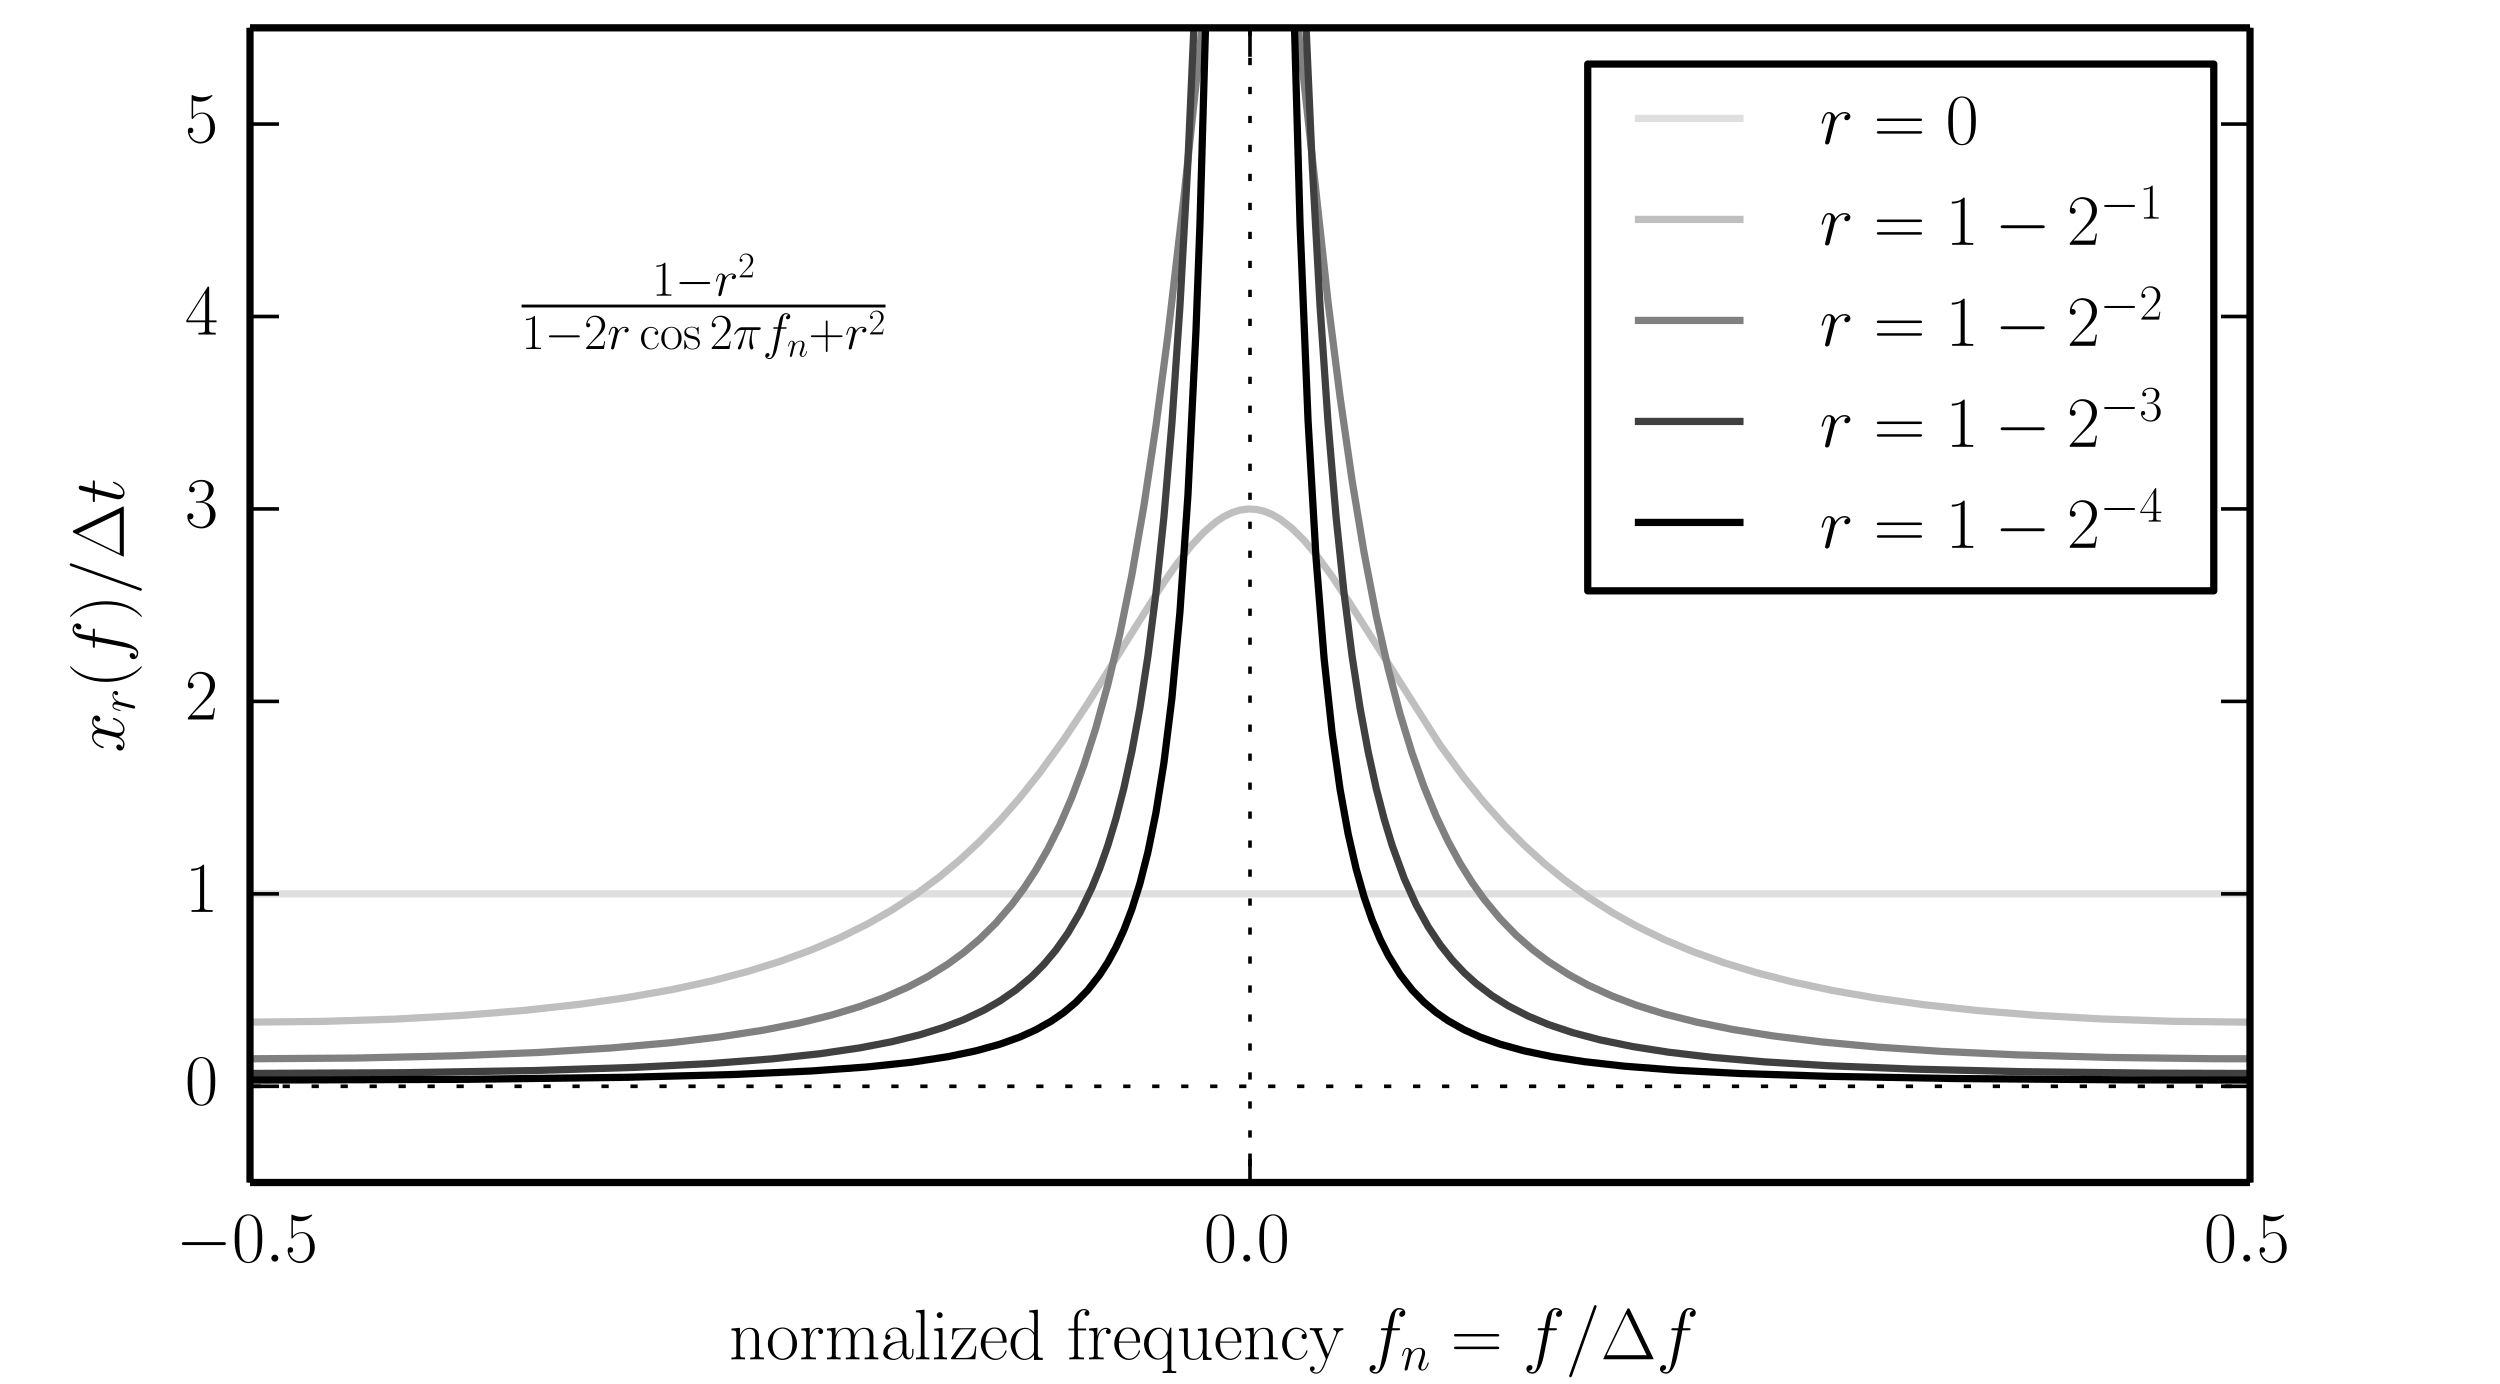 <?xml version="1.0" encoding="utf-8" standalone="no"?>
<!DOCTYPE svg PUBLIC "-//W3C//DTD SVG 1.1//EN"
  "http://www.w3.org/Graphics/SVG/1.1/DTD/svg11.dtd">
<!-- Created with matplotlib (http://matplotlib.org/) -->
<svg height="191pt" version="1.1" viewBox="0 0 345 191" width="345pt" xmlns="http://www.w3.org/2000/svg" xmlns:xlink="http://www.w3.org/1999/xlink">
 <defs>
  <style type="text/css">
*{stroke-linecap:butt;stroke-linejoin:round;}
  </style>
 </defs>
 <g id="figure_1">
  <g id="patch_1">
   <path d="
M0 191.986
L345 191.986
L345 0
L0 0
z
" style="fill:#ffffff;"/>
  </g>
  <g id="axes_1">
   <g id="patch_2">
    <path d="
M34.5 163.188
L310.5 163.188
L310.5 3.84
L34.5 3.84
z
" style="fill:#ffffff;"/>
   </g>
   <g id="line2d_1">
    <path clip-path="url(#p23c68c79de)" d="
M-2587.5 149.909
M-1 149.909
L346 149.909" style="fill:none;stroke:#000000;stroke-dasharray:1,3;stroke-dashoffset:0.0;stroke-width:0.5;"/>
   </g>
   <g id="line2d_2">
    <path clip-path="url(#p23c68c79de)" d="
M172.5 415.49
M172.5 192.986
L172.5 -1" style="fill:none;stroke:#000000;stroke-dasharray:1,3;stroke-dashoffset:0.0;stroke-width:0.5;"/>
   </g>
   <g id="line2d_3">
    <path clip-path="url(#p23c68c79de)" d="
M34.086 123.351
L310.914 123.351
L310.914 123.351" style="fill:none;stroke:#dfdfdf;stroke-linecap:square;"/>
   </g>
   <g id="line2d_4">
    <path clip-path="url(#p23c68c79de)" d="
M34.086 141.056
L44.584 140.952
L54.53 140.636
L63.923 140.116
L72.212 139.446
L79.947 138.597
L86.578 137.658
L92.656 136.58
L98.182 135.378
L103.155 134.074
L107.575 132.699
L111.995 131.079
L115.863 129.422
L119.731 127.5
L123.047 125.605
L126.362 123.447
L129.677 120.988
L132.44 118.68
L135.203 116.11
L137.965 113.257
L140.728 110.101
L143.491 106.632
L146.806 102.056
L150.122 97.073
L154.542 89.987
L160.068 81.174
L162.278 77.989
L164.488 75.193
L166.146 73.43
L167.803 72.014
L168.908 71.286
L170.014 70.742
L171.119 70.392
L172.224 70.241
L173.329 70.292
L174.434 70.543
L175.539 70.99
L176.644 71.627
L178.302 72.917
L179.959 74.57
L181.617 76.534
L183.827 79.542
L186.59 83.736
L198.746 102.849
L202.062 107.351
L204.824 110.757
L207.587 113.852
L210.35 116.646
L213.113 119.162
L215.875 121.421
L219.191 123.827
L222.506 125.938
L225.821 127.792
L229.689 129.674
L233.557 131.297
L237.977 132.883
L242.398 134.231
L247.371 135.51
L252.896 136.688
L258.974 137.745
L265.605 138.666
L272.788 139.446
L281.077 140.116
L289.917 140.611
L299.863 140.94
L310.362 141.057
L310.914 141.056
L310.914 141.056" style="fill:none;stroke:#bfbfbf;stroke-linecap:square;"/>
   </g>
   <g id="line2d_5">
    <path clip-path="url(#p23c68c79de)" d="
M34.086 146.115
L49.005 146.012
L62.818 145.702
L74.422 145.233
L84.368 144.617
L92.656 143.886
L99.287 143.099
L105.365 142.157
L110.338 141.173
L114.758 140.081
L118.626 138.908
L121.941 137.693
L125.257 136.233
L128.02 134.781
L130.782 133.061
L132.992 131.448
L135.203 129.578
L137.413 127.396
L139.623 124.835
L141.281 122.612
L142.938 120.082
L144.596 117.189
L146.254 113.868
L147.911 110.04
L149.569 105.609
L151.227 100.464
L152.884 94.471
L154.542 87.478
L156.2 79.317
L157.857 69.815
L159.515 58.822
L161.173 46.256
L163.383 27.205
L166.39 -1
M178.61 -1
L183.275 41.723
L184.932 54.809
L186.59 66.323
L188.248 76.307
L189.905 84.896
L191.563 92.259
L193.221 98.568
L194.878 103.98
L196.536 108.635
L198.194 112.652
L199.851 116.133
L201.509 119.161
L203.167 121.805
L204.824 124.125
L207.035 126.795
L209.245 129.064
L211.455 131.006
L213.665 132.679
L216.428 134.46
L219.191 135.961
L222.506 137.468
L225.821 138.72
L229.689 139.927
L234.11 141.049
L239.083 142.059
L244.608 142.946
L251.239 143.769
L258.974 144.489
L267.815 145.085
L278.314 145.57
L291.023 145.927
L305.389 146.103
L310.914 146.115
L310.914 146.115" style="fill:none;stroke:#808080;stroke-linecap:square;"/>
   </g>
   <g id="line2d_6">
    <path clip-path="url(#p23c68c79de)" d="
M34.086 148.139
L55.635 148.033
L73.869 147.732
L87.683 147.296
L98.182 146.761
L106.47 146.131
L113.101 145.419
L118.626 144.611
L123.047 143.761
L126.914 142.807
L130.23 141.775
L132.992 140.715
L135.755 139.413
L137.965 138.146
L140.176 136.622
L142.386 134.765
L144.044 133.094
L145.701 131.122
L147.359 128.774
L149.017 125.951
L150.674 122.517
L151.779 119.801
L152.884 116.663
L153.989 113.016
L155.095 108.746
L156.2 103.711
L157.305 97.729
L158.41 90.562
L159.515 81.903
L160.62 71.351
L161.725 58.382
L162.83 42.32
L163.935 22.312
L164.971 -1
M180.029 -1
L181.065 22.312
L182.17 42.32
L183.275 58.382
L184.38 71.351
L185.485 81.903
L186.59 90.562
L187.695 97.729
L188.8 103.711
L189.905 108.746
L191.011 113.016
L192.116 116.663
L193.773 121.207
L195.431 124.882
L197.089 127.892
L198.746 130.386
L200.404 132.473
L202.062 134.237
L203.719 135.74
L205.929 137.42
L208.14 138.808
L210.902 140.227
L213.665 141.376
L216.98 142.488
L220.848 143.511
L225.269 144.418
L230.242 145.201
L236.32 145.919
L243.503 146.536
L252.344 147.071
L263.947 147.535
L278.866 147.889
L297.653 148.101
L310.914 148.139
L310.914 148.139" style="fill:none;stroke:#404040;stroke-linecap:square;"/>
   </g>
   <g id="line2d_7">
    <path clip-path="url(#p23c68c79de)" d="
M34.086 149.053
L64.476 148.945
L86.578 148.665
L101.497 148.272
L111.995 147.792
L119.731 147.233
L125.809 146.584
L130.782 145.827
L134.65 145.021
L137.965 144.106
L140.728 143.115
L142.938 142.117
L145.149 140.87
L146.806 139.72
L148.464 138.327
L150.122 136.62
L151.779 134.497
L152.884 132.782
L153.989 130.759
L155.095 128.352
L156.2 125.458
L157.305 121.938
L158.41 117.601
L159.515 112.177
L160.62 105.279
L161.725 96.336
L162.83 84.48
L163.935 68.351
L165.041 45.752
L165.593 30.959
L166.497 -1
M178.503 -1
L179.407 30.959
L180.512 58.045
L181.617 77.062
L182.722 90.843
L183.827 101.109
L184.932 108.943
L186.038 115.046
L187.143 119.886
L188.248 123.786
L189.353 126.973
L190.458 129.609
L191.563 131.813
L193.221 134.497
L194.878 136.62
L196.536 138.327
L198.194 139.72
L199.851 140.87
L202.062 142.117
L204.272 143.115
L207.035 144.106
L210.35 145.021
L214.218 145.827
L218.638 146.512
L224.164 147.132
L231.347 147.69
L240.188 148.145
L252.344 148.533
L269.473 148.835
L293.785 149.021
L310.914 149.053
L310.914 149.053" style="fill:none;stroke:#000000;stroke-linecap:square;"/>
   </g>
   <g id="matplotlib.axis_1">
    <g id="xtick_1">
     <g id="line2d_8">
      <defs>
       <path d="
M0 0
L0 -4" id="m93b0483c22" style="stroke:#000000;stroke-width:0.5;"/>
      </defs>
      <g>
       <use style="stroke:#000000;stroke-width:0.5;" x="34.5" xlink:href="#m93b0483c22" y="163.188"/>
      </g>
     </g>
     <g id="line2d_9">
      <defs>
       <path d="
M0 0
L0 4" id="m741efc42ff" style="stroke:#000000;stroke-width:0.5;"/>
      </defs>
      <g>
       <use style="stroke:#000000;stroke-width:0.5;" x="34.5" xlink:href="#m741efc42ff" y="3.84"/>
      </g>
     </g>
     <g id="text_1">
      <!-- $-0.5$ -->
      <defs>
       <path d="
M65.906 23
C67.594 23 69.406 23 69.406 25
C69.406 27 67.594 27 65.906 27
L11.797 27
C10.094 27 8.297 27 8.297 25
C8.297 23 10.094 23 11.797 23
z
" id="CMSY10-0"/>
       <path d="
M42 31.641
C42 37.75 41.906 48.125 37.703 56.109
C34 63.109 28.094 65.594 22.906 65.594
C18.094 65.594 12 63.406 8.203 56.203
C4.203 48.719 3.797 39.438 3.797 31.641
C3.797 25.953 3.906 17.281 7 9.672
C11.297 -0.609 19 -2 22.906 -2
C27.5 -2 34.5 -0.109 38.594 9.375
C41.594 16.281 42 24.359 42 31.641
M22.906 -0.406
C16.5 -0.406 12.703 5.078 11.297 12.688
C10.203 18.562 10.203 27.156 10.203 32.75
C10.203 40.438 10.203 46.828 11.5 52.922
C13.406 61.391 19 64 22.906 64
C27 64 32.297 61.297 34.203 53.125
C35.5 47.438 35.594 40.734 35.594 32.75
C35.594 26.25 35.594 18.266 34.406 12.375
C32.297 1.484 26.406 -0.406 22.906 -0.406" id="CMR17-48"/>
       <path d="
M11.406 57.688
C12.406 57.281 16.5 56 20.703 56
C30 56 35.094 61.016 38 63.922
C38 64.734 38 65.25 37.406 65.25
C37.297 65.25 37.094 65.25 36.297 64.828
C32.797 63.312 28.703 62.078 23.703 62.078
C20.703 62.078 16.203 62.5 11.297 64.734
C10.203 65.25 10 65.25 9.906 65.25
C9.406 65.25 9.297 65.141 9.297 63.156
L9.297 34.281
C9.297 32.5 9.297 32 10.297 32
C10.797 32 11 32.203 11.5 32.906
C14.703 37.484 19.094 39.406 24.094 39.406
C27.594 39.406 35.094 37.219 35.094 20.141
C35.094 16.953 35.094 11.172 32.094 6.578
C29.594 2.484 25.703 0.391 21.406 0.391
C14.797 0.391 8.094 5 6.297 12.719
C6.703 12.609 7.5 12.422 7.906 12.422
C9.203 12.422 11.703 13.125 11.703 16.219
C11.703 18.906 9.797 20 7.906 20
C5.594 20 4.094 18.594 4.094 15.797
C4.094 7.094 11 -2 21.594 -2
C31.906 -2 41.703 6.875 41.703 19.75
C41.703 31.719 33.906 41 24.203 41
C19.094 41 14.797 39.094 11.406 35.453
z
" id="CMR17-53"/>
       <path d="
M18.406 4.797
C18.406 7.688 16 9.672 13.594 9.672
C10.703 9.672 8.703 7.281 8.703 4.891
C8.703 2 11.094 0 13.5 0
C16.406 0 18.406 2.391 18.406 4.797" id="CMMI12-58"/>
      </defs>
      <g transform="translate(24.261 174.107)scale(0.1 -0.1)">
       <use transform="scale(0.996)" xlink:href="#CMSY10-0"/>
       <use transform="translate(77.487 0.0)scale(0.996)" xlink:href="#CMR17-48"/>
       <use transform="translate(123.178 0.0)scale(0.996)" xlink:href="#CMMI12-58"/>
       <use transform="translate(150.275 0.0)scale(0.996)" xlink:href="#CMR17-53"/>
      </g>
     </g>
    </g>
    <g id="xtick_2">
     <g id="line2d_10">
      <g>
       <use style="stroke:#000000;stroke-width:0.5;" x="172.5" xlink:href="#m93b0483c22" y="163.188"/>
      </g>
     </g>
     <g id="line2d_11">
      <g>
       <use style="stroke:#000000;stroke-width:0.5;" x="172.5" xlink:href="#m741efc42ff" y="3.84"/>
      </g>
     </g>
     <g id="text_2">
      <!-- $0.0$ -->
      <g transform="translate(166.135 174.107)scale(0.1 -0.1)">
       <use transform="scale(0.996)" xlink:href="#CMR17-48"/>
       <use transform="translate(45.69 0.0)scale(0.996)" xlink:href="#CMMI12-58"/>
       <use transform="translate(72.788 0.0)scale(0.996)" xlink:href="#CMR17-48"/>
      </g>
     </g>
    </g>
    <g id="xtick_3">
     <g id="line2d_12">
      <g>
       <use style="stroke:#000000;stroke-width:0.5;" x="310.5" xlink:href="#m93b0483c22" y="163.188"/>
      </g>
     </g>
     <g id="line2d_13">
      <g>
       <use style="stroke:#000000;stroke-width:0.5;" x="310.5" xlink:href="#m741efc42ff" y="3.84"/>
      </g>
     </g>
     <g id="text_3">
      <!-- $0.5$ -->
      <g transform="translate(304.135 174.107)scale(0.1 -0.1)">
       <use transform="scale(0.996)" xlink:href="#CMR17-48"/>
       <use transform="translate(45.69 0.0)scale(0.996)" xlink:href="#CMMI12-58"/>
       <use transform="translate(72.788 0.0)scale(0.996)" xlink:href="#CMR17-53"/>
      </g>
     </g>
    </g>
    <g id="text_4">
     <!-- normalized frequency $f_n = f / \Delta f$ -->
     <defs>
      <path d="
M44.594 40.094
C46.594 40.094 47.406 40.094 47.406 42
C47.406 43 46.594 43 44.797 43
L36.703 43
C38.594 53.578 40 60.891 40.797 64.172
C41.406 66.641 43.5 69 46.094 69
C48.203 69 50.297 68.094 51.297 67.156
C47.406 66.75 46.203 63.781 46.203 62.016
C46.203 59.953 47.703 58.734 49.594 58.734
C51.594 58.734 54.594 60.469 54.594 64.359
C54.594 68.641 50.406 71 46 71
C41.703 71 37.5 67.719 35.5 63.719
C33.703 60.125 32.703 56.438 30.406 43
L23.703 43
C21.797 43 20.797 43 20.797 41.203
C20.797 40.094 21.406 40.094 23.406 40.094
L29.797 40.094
C28 30.875 23.906 8.469 21.594 -2.141
C19.906 -10.766 18.406 -18 13.406 -18
C13.094 -18 10.203 -18 8.406 -16.109
C13.5 -15.703 13.5 -11.344 13.5 -11.25
C13.5 -9.266 12 -8.078 10.094 -8.078
C8.094 -8.078 5.094 -9.766 5.094 -13.547
C5.094 -17.812 9.5 -20 13.406 -20
C23.594 -20 27.797 -1.844 28.906 3.109
C30.703 10.75 35.594 37.125 36.094 40.094
z
" id="CMMI12-102"/>
      <path d="
M36 25.828
C36 32.375 36 35.844 31.797 39.734
C28.094 43 23.797 44 20.406 44
C12.5 44 6.797 37.609 6.797 30.797
C6.797 27 9.797 27 10.406 27
C11.703 27 14 27.781 14 30.531
C14 33 12.094 34.078 10.406 34.078
C10 34.078 9.5 33.969 9.203 33.875
C11.297 40.5 16.703 42.406 20.203 42.406
C25.203 42.406 30.703 37.953 30.703 29.453
L30.703 25
C24.797 25 17.703 24.203 12.094 21.203
C5.797 17.703 4 12.703 4 8.906
C4 1.203 13 -1 18.297 -1
C23.797 -1 28.906 2.172 31.094 7.984
C31.297 3.641 34.094 -0.281 38.5 -0.281
C40.594 -0.281 45.906 1.094 45.906 8.859
L45.906 14.375
L44.094 14.375
L44.094 8.781
C44.094 2.781 41.406 2 40.094 2
C36 2 36 7.156 36 11.531
z

M30.703 13.594
C30.703 4.953 24.5 0.594 19 0.594
C14 0.594 10.094 4.297 10.094 8.906
C10.094 11.891 11.406 17.188 17.203 20.391
C22 23.094 27.5 23.5 30.703 23.5
z
" id="CMR17-97"/>
      <path d="
M64.297 31.516
C65.797 31.516 67.297 31.516 67.297 33.203
C67.297 35 65.594 35 63.906 35
L8 35
C6.297 35 4.594 35 4.594 33.203
C4.594 31.516 6.094 31.516 7.594 31.516
z

M63.906 14
C65.594 14 67.297 14 67.297 15.797
C67.297 17.484 65.797 17.484 64.297 17.484
L7.594 17.484
C6.094 17.484 4.594 17.484 4.594 15.797
C4.594 14 6.297 14 8 14
z
" id="CMR17-61"/>
      <path d="
M36.094 40.703
C36.906 41.719 36.906 41.906 36.906 42.109
C36.906 43 36.5 43 34.703 43
L4.297 43
L3.297 27.5
L5.094 27.5
C5.797 37.203 6.906 41.406 18.406 41.406
L30.594 41.406
L2 1.5
C2 0.094 2.094 0 4.203 0
L35.797 0
L37.203 18
L35.406 18
C34.594 6.906 33.297 1.797 21.094 1.797
L8.297 1.797
z
" id="CMR17-122"/>
      <path d="
M39 34.328
C41.5 40.406 46 40.406 47.406 40.406
L47.406 43
C45.5 43 43 43 41.094 43
C39 43 35.703 43 33.703 43.094
L33.703 40.5
C37.5 40.203 37.594 37.406 37.594 36.609
C37.594 35.625 37.406 35.125 36.906 33.922
L26 7.016
L14.094 36.031
C13.594 37.219 13.594 37.906 13.594 38.016
C13.594 40.203 15.906 40.406 18.297 40.406
L18.297 43.094
C15.906 43 11.594 43 9.094 43
C6.406 43 3.203 43 1 43.094
L1 40.406
C6.406 40.406 7 39.906 8.297 36.719
L23.203 0.234
C18.703 -11.531 16.094 -18.406 9.797 -18.406
C8.703 -18.406 6.203 -18.109 4.406 -16.312
C6.703 -16.109 7.703 -14.719 7.703 -13.016
C7.703 -11.328 6.5 -9.828 4.5 -9.828
C2.297 -9.828 1.203 -11.328 1.203 -13.125
C1.203 -17.109 5.297 -20 9.797 -20
C15.594 -20 19.203 -14.406 21.203 -9.438
z
" id="CMR17-121"/>
      <path d="
M15.297 40
L26.703 40
L26.703 42.578
L15.094 42.578
L15.094 54.594
C15.094 62.844 19.297 68 23.594 68
C24.906 68 26.406 67.609 27.406 66.906
C26.594 66.703 24.5 66.016 24.5 63.531
C24.5 60.953 26.5 60.156 27.906 60.156
C29.297 60.156 31.297 60.953 31.297 63.547
C31.297 67.312 27.703 69.594 23.703 69.594
C18 69.594 10.203 64.938 10.203 54.391
L10.203 42.578
L2.203 42.578
L2.203 40
L10.203 40
L10.203 6.672
C10.203 2.875 9.797 2.391 3.406 2.391
L3.406 -0.203
C5.797 0 10.406 0 13 0
C15.906 0 21 0 23.703 -0.203
L23.703 2.391
C16.5 2.391 15.297 2.391 15.297 6.859
z
" id="CMR17-102"/>
      <path d="
M20.594 29.234
C20.797 29.844 23.297 34.828 27 38.016
C29.594 40.406 33 42.016 36.906 42.016
C40.906 42.016 42.297 39.016 42.297 35.031
C42.297 29.344 38.203 17.969 36.203 12.578
C35.297 10.172 34.797 8.875 34.797 7.078
C34.797 2.594 37.906 -1 42.703 -1
C52 -1 55.5 13.672 55.5 14.266
C55.5 14.766 55.094 15.172 54.5 15.172
C53.594 15.172 53.5 14.875 53 13.172
C50.703 4.984 46.906 1 43 1
C42 1 40.406 1 40.406 4.203
C40.406 6.703 41.5 9.703 42.094 11.094
C44.094 16.609 48.297 27.812 48.297 33.516
C48.297 39.5 44.797 44 37.203 44
C28.297 44 23.594 37.734 21.797 35.234
C21.5 40.906 17.406 44 13 44
C9.797 44 7.594 42.109 5.906 38.719
C4.094 35.125 2.703 29.141 2.703 28.734
C2.703 28.344 3.094 27.844 3.797 27.844
C4.594 27.844 4.703 27.938 5.297 30.234
C6.906 36.328 8.703 42.016 12.703 42.016
C15 42.016 15.797 40.406 15.797 37.422
C15.797 35.219 14.797 31.328 14.094 28.234
L11.297 17.469
C10.906 15.562 9.797 11.078 9.297 9.281
C8.594 6.688 7.5 2 7.5 1.5
C7.5 0.094 8.594 -1 10.094 -1
C11.297 -1 12.703 -0.406 13.5 1.094
C13.703 1.594 14.594 5.094 15.094 7.078
L17.297 16.062
z
" id="CMMI12-110"/>
      <path d="
M34.906 35
C33 35 30.203 35 30.203 31.516
C30.203 28.719 32.5 27.922 33.797 27.922
C34.5 27.922 37.406 28.234 37.406 31.625
C37.406 38.547 30.594 43.797 22.906 43.797
C12.297 43.797 3.297 34.031 3.297 21.297
C3.297 8.062 12.703 -1 22.906 -1
C35.297 -1 38.406 10.594 38.406 11.688
C38.406 12.094 38.297 12.391 37.594 12.391
C36.906 12.391 36.797 12.297 36.406 10.984
C33.797 2.812 28.094 0.797 23.797 0.797
C17.406 0.797 9.703 6.672 9.703 21.391
C9.703 36.531 17.094 42 23 42
C26.906 42 32.703 40.203 34.906 35" id="CMR17-99"/>
      <path d="
M42.906 71.297
C42.906 71.406 43.5 72.906 43.5 73.094
C43.5 74.297 42.5 75 41.703 75
C41.203 75 40.297 75 39.5 72.797
L6 -21.297
C6 -21.406 5.406 -22.891 5.406 -23.094
C5.406 -24.297 6.406 -25 7.203 -25
C7.797 -25 8.703 -24.891 9.406 -22.797
z
" id="CMMI12-61"/>
      <path d="
M15.5 61.078
C15.5 63.266 13.703 65.156 11.406 65.156
C9.203 65.156 7.297 63.375 7.297 61.078
C7.297 58.891 9.094 57 11.406 57
C13.594 57 15.5 58.797 15.5 61.078
M3.797 42.281
L3.797 39.703
C9.406 39.703 10.203 39.094 10.203 34.328
L10.203 6.672
C10.203 2.875 9.797 2.391 3.406 2.391
L3.406 -0.203
C5.797 0 10.094 0 12.594 0
C15 0 19.094 0 21.406 -0.203
L21.406 2.391
C15.5 2.391 15.297 2.984 15.297 6.562
L15.297 43.375
z
" id="CMR17-105"/>
      <path d="
M29.406 42.078
L29.406 39.5
C35.297 39.5 36.203 38.891 36.203 34.156
L36.203 16.125
C36.203 7.812 31.703 0.594 24.297 0.594
C16.094 0.594 15.406 5.438 15.406 10.594
L15.406 43.172
L3.297 42.078
L3.297 39.5
C7.297 39.5 10 39.5 10.094 35.531
L10.094 16.531
C10.094 9.891 10.094 5.641 12.703 2.859
C14 1.578 16.5 -1 23.703 -1
C32.203 -1 35.5 6.359 36.297 8.5
L36.406 8.5
L36.406 -0.984
L48.297 -0.984
L48.297 2
C42.406 2 41.5 2.594 41.5 7.391
L41.5 43.172
z
" id="CMR17-117"/>
      <path d="
M15 23.391
C15 33 19.094 42 26.594 42
C27.297 42 28 41.906 28.703 41.594
C28.703 41.594 26.5 40.891 26.5 38.312
C26.5 35.906 28.406 34.906 29.906 34.906
C31.094 34.906 33.297 35.609 33.297 38.406
C33.297 41.609 30.094 43.594 26.703 43.594
C19.094 43.594 15.797 36.203 14.797 32.703
L14.703 32.703
L14.703 43.594
L3.094 42.5
L3.094 39.906
C9 39.906 9.906 39.297 9.906 34.5
L9.906 6.688
C9.906 2.875 9.5 2.391 3.094 2.391
L3.094 -0.203
C5.5 0 10.094 0 12.703 0
C15.594 0 20.703 0 23.406 -0.203
L23.406 2.391
C16.203 2.391 15 2.391 15 6.875
z
" id="CMR17-114"/>
      <path d="
M38.094 23
C38.5 23.406 38.5 23.609 38.5 24.625
C38.5 34.969 33.094 44 21.703 44
C11.094 44 2.703 33.891 2.703 21.609
C2.703 8.609 12.203 -1 22.797 -1
C34 -1 38.406 9.469 38.406 11.547
C38.406 12.25 37.797 12.25 37.594 12.25
C36.906 12.25 36.797 12.047 36.406 10.875
C34.203 4.141 28.703 0.797 23.5 0.797
C19.203 0.797 14.906 3.172 12.203 7.5
C9.094 12.547 9.094 18.375 9.094 23
z

M9.203 24.5
C9.906 39.141 17.594 42.406 21.594 42.406
C28.406 42.406 33 35.891 33.094 24.5
z
" id="CMR17-101"/>
      <path d="
M29.203 67.594
L29.203 65
C35.094 65 36 64.406 36 59.688
L36 36.641
C35.594 37.141 31.5 43.594 23.406 43.594
C13.203 43.594 3.297 34.5 3.297 21.312
C3.297 8.203 12.594 -1 22.406 -1
C30.906 -1 35.297 5.266 35.797 5.938
L35.797 -0.984
L47.906 -0.984
L47.906 2
C42 2 41.094 2.594 41.094 7.391
L41.094 68.688
z

M35.797 11.797
C35.797 8.797 34 6.094 31.703 4.094
C28.297 1.094 24.906 0.594 23 0.594
C20.094 0.594 9.703 2.094 9.703 21.188
C9.703 40.812 21.297 42 23.906 42
C28.5 42 32.203 39.406 34.5 35.797
C35.797 33.703 35.797 33.406 35.797 31.609
z
" id="CMR17-100"/>
      <path d="
M41.5 30.203
C41.5 35.297 40.5 43.594 28.703 43.594
C20.797 43.594 16.703 37.5 15.203 33.5
L15.094 33.5
L15.094 43.594
L3.297 42.5
L3.297 39.906
C9.203 39.906 10.094 39.297 10.094 34.5
L10.094 6.688
C10.094 2.875 9.703 2.391 3.297 2.391
L3.297 -0.203
C5.703 0 10.094 0 12.703 0
C15.297 0 19.797 0 22.203 -0.203
L22.203 2.391
C15.797 2.391 15.406 2.781 15.406 6.688
L15.406 25.906
C15.406 35.109 21 42 28 42
C35.406 42 36.203 35.406 36.203 30.594
L36.203 6.688
C36.203 2.875 35.797 2.391 29.406 2.391
L29.406 -0.203
C31.797 0 36.203 0 38.797 0
C41.406 0 45.906 0 48.297 -0.203
L48.297 2.391
C41.906 2.391 41.5 2.781 41.5 6.688
z
" id="CMR17-110"/>
      <path d="
M43.094 21.188
C43.094 34 33.797 44 22.906 44
C12 44 2.703 34 2.703 21.188
C2.703 8.609 12 -1 22.906 -1
C33.797 -1 43.094 8.609 43.094 21.188
M22.906 0.797
C18.203 0.797 14.203 3.594 11.906 7.5
C9.406 11.984 9.094 17.594 9.094 22
C9.094 26.203 9.297 31.406 11.906 35.906
C13.906 39.203 17.797 42.406 22.906 42.406
C27.406 42.406 31.203 39.906 33.594 36.406
C36.703 31.703 36.703 25.109 36.703 22
C36.703 18.094 36.5 12.109 33.797 7.297
C31 2.703 26.703 0.797 22.906 0.797" id="CMR17-111"/>
      <path d="
M40.594 68.797
C39.797 70.5 39.406 70.5 38.594 70.5
C37.406 70.5 37.297 70.297 36.594 68.891
L4.203 1.703
C4.094 1.5 3.703 0.594 3.703 0.5
C3.703 0.094 3.797 0 5.594 0
L71.5 0
C73.297 0 73.406 0.094 73.406 0.5
C73.406 0.594 73 1.5 72.906 1.703
z

M36.094 62.922
L63.797 5.594
L8.297 5.594
z
" id="CMR17-1"/>
      <path d="
M67.594 30.203
C67.594 35.188 66.703 43.594 54.797 43.594
C48 43.594 43.297 39 41.5 33.594
L41.406 33.594
C40.203 41.797 34.297 43.594 28.703 43.594
C20.797 43.594 16.703 37.562 15.203 33.594
L15.094 33.594
L15.094 43.594
L3.297 42.5
L3.297 39.906
C9.203 39.906 10.094 39.297 10.094 34.5
L10.094 6.688
C10.094 2.875 9.703 2.391 3.297 2.391
L3.297 -0.203
C5.703 0 10.094 0 12.703 0
C15.297 0 19.797 0 22.203 -0.203
L22.203 2.391
C15.797 2.391 15.406 2.781 15.406 6.688
L15.406 25.906
C15.406 35.109 21 42 28 42
C35.406 42 36.203 35.406 36.203 30.594
L36.203 6.688
C36.203 2.875 35.797 2.391 29.406 2.391
L29.406 -0.203
C31.797 0 36.203 0 38.797 0
C41.406 0 45.906 0 48.297 -0.203
L48.297 2.391
C41.906 2.391 41.5 2.781 41.5 6.688
L41.5 25.906
C41.5 35.109 47.094 42 54.094 42
C61.5 42 62.297 35.406 62.297 30.594
L62.297 6.688
C62.297 2.875 61.906 2.391 55.5 2.391
L55.5 -0.203
C57.906 0 62.297 0 64.906 0
C67.5 0 72 0 74.406 -0.203
L74.406 2.391
C68 2.391 67.594 2.781 67.594 6.688
z
" id="CMR17-109"/>
      <path d="
M15.297 68.688
L3.406 67.594
L3.406 65
C9.297 65 10.203 64.406 10.203 59.641
L10.203 6.656
C10.203 2.875 9.797 2.391 3.406 2.391
L3.406 -0.203
C5.797 0 10.203 0 12.703 0
C15.297 0 19.703 0 22.094 -0.203
L22.094 2.391
C15.703 2.391 15.297 2.781 15.297 6.656
z
" id="CMR17-108"/>
      <path d="
M41.094 43.781
L39.5 43.781
L36.5 33.938
C34.203 39.203 30 43.781 23.297 43.781
C13.094 43.781 3.297 34.734 3.297 21.594
C3.297 8.562 12.5 -0.594 22.5 -0.594
C30.203 -0.594 34.5 5.281 35.797 7.469
L35.797 -12.328
C35.797 -16.109 35.406 -16.609 29 -16.609
L29 -19.188
C31.406 -19 35.797 -19 38.406 -19
C41 -19 45.5 -19 47.906 -19.188
L47.906 -16.609
C41.5 -16.609 41.094 -16.203 41.094 -12.328
z

M36 13.844
C36 9.562 32.406 5.578 32.094 5.281
C29 1.797 25.406 1 23 1
C15.5 1 9.703 10.453 9.703 21.5
C9.703 33.141 16.297 42 24 42
C32 42 36 32.938 36 27.766
z
" id="CMR17-113"/>
     </defs>
     <g transform="translate(100.61 189.07)scale(0.1 -0.1)">
      <use transform="translate(0.0 14.944)scale(0.996)" xlink:href="#CMR17-110"/>
      <use transform="translate(50.895 14.944)scale(0.996)" xlink:href="#CMR17-111"/>
      <use transform="translate(96.586 14.944)scale(0.996)" xlink:href="#CMR17-114"/>
      <use transform="translate(131.867 14.944)scale(0.996)" xlink:href="#CMR17-109"/>
      <use transform="translate(208.786 14.944)scale(0.996)" xlink:href="#CMR17-97"/>
      <use transform="translate(254.477 14.944)scale(0.996)" xlink:href="#CMR17-108"/>
      <use transform="translate(279.348 14.944)scale(0.996)" xlink:href="#CMR17-105"/>
      <use transform="translate(304.219 14.944)scale(0.996)" xlink:href="#CMR17-122"/>
      <use transform="translate(344.704 14.944)scale(0.996)" xlink:href="#CMR17-101"/>
      <use transform="translate(385.19 14.944)scale(0.996)" xlink:href="#CMR17-100"/>
      <use transform="translate(466.161 14.944)scale(0.996)" xlink:href="#CMR17-102"/>
      <use transform="translate(493.635 14.944)scale(0.996)" xlink:href="#CMR17-114"/>
      <use transform="translate(528.916 14.944)scale(0.996)" xlink:href="#CMR17-101"/>
      <use transform="translate(569.401 14.944)scale(0.996)" xlink:href="#CMR17-113"/>
      <use transform="translate(617.694 14.944)scale(0.996)" xlink:href="#CMR17-117"/>
      <use transform="translate(668.59 14.944)scale(0.996)" xlink:href="#CMR17-101"/>
      <use transform="translate(709.075 14.944)scale(0.996)" xlink:href="#CMR17-110"/>
      <use transform="translate(759.971 14.944)scale(0.996)" xlink:href="#CMR17-99"/>
      <use transform="translate(800.456 14.944)scale(0.996)" xlink:href="#CMR17-121"/>
      <use transform="translate(878.825 14.944)scale(0.996)" xlink:href="#CMMI12-102"/>
      <use transform="translate(926.908 0.0)scale(0.697)" xlink:href="#CMMI12-110"/>
      <use transform="translate(995.841 14.944)scale(0.996)" xlink:href="#CMR17-61"/>
      <use transform="translate(1095.23 14.944)scale(0.996)" xlink:href="#CMMI12-102"/>
      <use transform="translate(1153.951 14.944)scale(0.996)" xlink:href="#CMMI12-61"/>
      <use transform="translate(1202.725 14.944)scale(0.996)" xlink:href="#CMR17-1"/>
      <use transform="translate(1279.645 14.944)scale(0.996)" xlink:href="#CMMI12-102"/>
     </g>
    </g>
   </g>
   <g id="matplotlib.axis_2">
    <g id="ytick_1">
     <g id="line2d_14">
      <defs>
       <path d="
M0 0
L4 0" id="m728421d6d4" style="stroke:#000000;stroke-width:0.5;"/>
      </defs>
      <g>
       <use style="stroke:#000000;stroke-width:0.5;" x="34.5" xlink:href="#m728421d6d4" y="149.909"/>
      </g>
     </g>
     <g id="line2d_15">
      <defs>
       <path d="
M0 0
L-4 0" id="mcb0005524f" style="stroke:#000000;stroke-width:0.5;"/>
      </defs>
      <g>
       <use style="stroke:#000000;stroke-width:0.5;" x="310.5" xlink:href="#mcb0005524f" y="149.909"/>
      </g>
     </g>
     <g id="text_5">
      <!-- $0$ -->
      <g transform="translate(25.519 152.4)scale(0.1 -0.1)">
       <use transform="scale(0.996)" xlink:href="#CMR17-48"/>
      </g>
     </g>
    </g>
    <g id="ytick_2">
     <g id="line2d_16">
      <g>
       <use style="stroke:#000000;stroke-width:0.5;" x="34.5" xlink:href="#m728421d6d4" y="123.351"/>
      </g>
     </g>
     <g id="line2d_17">
      <g>
       <use style="stroke:#000000;stroke-width:0.5;" x="310.5" xlink:href="#mcb0005524f" y="123.351"/>
      </g>
     </g>
     <g id="text_6">
      <!-- $1$ -->
      <defs>
       <path d="
M26.594 63.312
C26.594 65.406 26.5 65.5 25.094 65.5
C21.203 61.188 15.297 59.797 9.703 59.797
C9.406 59.797 8.906 59.797 8.797 59.609
C8.703 59.391 8.703 59.172 8.703 57
C11.797 57 17 57.594 21 59.984
L21 7.203
C21 3.688 20.797 2.5 12.203 2.5
L9.203 2.5
L9.203 0
C14 0 19 0 23.797 0
C28.594 0 33.594 0 38.406 0
L38.406 2.5
L35.406 2.5
C26.797 2.5 26.594 3.594 26.594 7.156
z
" id="CMR17-49"/>
      </defs>
      <g transform="translate(25.519 125.842)scale(0.1 -0.1)">
       <use transform="scale(0.996)" xlink:href="#CMR17-49"/>
      </g>
     </g>
    </g>
    <g id="ytick_3">
     <g id="line2d_18">
      <g>
       <use style="stroke:#000000;stroke-width:0.5;" x="34.5" xlink:href="#m728421d6d4" y="96.793"/>
      </g>
     </g>
     <g id="line2d_19">
      <g>
       <use style="stroke:#000000;stroke-width:0.5;" x="310.5" xlink:href="#mcb0005524f" y="96.793"/>
      </g>
     </g>
     <g id="text_7">
      <!-- $2$ -->
      <defs>
       <path d="
M41.703 15.453
L39.906 15.453
C38.906 8.375 38.094 7.172 37.703 6.562
C37.203 5.766 30 5.766 28.594 5.766
L9.406 5.766
C13 9.672 20 16.75 28.5 24.953
C34.594 30.734 41.703 37.531 41.703 47.422
C41.703 59.219 32.297 66 21.797 66
C10.797 66 4.094 56.312 4.094 47.344
C4.094 43.438 7 42.938 8.203 42.938
C9.203 42.938 12.203 43.547 12.203 47.031
C12.203 50.109 9.594 51 8.203 51
C7.594 51 7 50.906 6.594 50.703
C8.5 59.219 14.297 63.406 20.406 63.406
C29.094 63.406 34.797 56.516 34.797 47.422
C34.797 38.734 29.703 31.25 24 24.75
L4.094 2.281
L4.094 0
L39.297 0
z
" id="CMR17-50"/>
      </defs>
      <g transform="translate(25.519 99.284)scale(0.1 -0.1)">
       <use transform="scale(0.996)" xlink:href="#CMR17-50"/>
      </g>
     </g>
    </g>
    <g id="ytick_4">
     <g id="line2d_20">
      <g>
       <use style="stroke:#000000;stroke-width:0.5;" x="34.5" xlink:href="#m728421d6d4" y="70.235"/>
      </g>
     </g>
     <g id="line2d_21">
      <g>
       <use style="stroke:#000000;stroke-width:0.5;" x="310.5" xlink:href="#mcb0005524f" y="70.235"/>
      </g>
     </g>
     <g id="text_8">
      <!-- $3$ -->
      <defs>
       <path d="
M22.094 33.703
C31 33.703 34.906 25.969 34.906 17.031
C34.906 5 28.5 0.391 22.703 0.391
C17.406 0.391 8.797 3.031 6.094 10.828
C6.594 10.625 7.094 10.625 7.594 10.625
C10 10.625 11.797 12.219 11.797 14.812
C11.797 17.703 9.594 19 7.594 19
C5.906 19 3.297 18.203 3.297 14.469
C3.297 5.234 12.297 -2 22.906 -2
C34 -2 42.5 6.719 42.5 16.953
C42.5 26.672 34.5 33.688 25 34.797
C32.594 36.375 39.906 43.062 39.906 52.016
C39.906 59.688 32 65.297 23 65.297
C13.906 65.297 5.906 59.828 5.906 52.016
C5.906 48.594 8.5 48 9.797 48
C11.906 48 13.703 49.297 13.703 51.891
C13.703 54.469 11.906 55.766 9.797 55.766
C9.406 55.766 8.906 55.766 8.5 55.562
C11.406 61.859 19.297 63 22.797 63
C26.297 63 32.906 61.328 32.906 51.875
C32.906 49.109 32.5 44.188 29.094 39.844
C26.094 36 22.703 36 19.406 35.594
C18.906 35.594 16.594 35.594 16.203 35.594
C15.5 35.484 15.094 35.391 15.094 34.594
C15.094 33.812 15.203 33.703 17.203 33.703
z
" id="CMR17-51"/>
      </defs>
      <g transform="translate(25.519 72.726)scale(0.1 -0.1)">
       <use transform="scale(0.996)" xlink:href="#CMR17-51"/>
      </g>
     </g>
    </g>
    <g id="ytick_5">
     <g id="line2d_22">
      <g>
       <use style="stroke:#000000;stroke-width:0.5;" x="34.5" xlink:href="#m728421d6d4" y="43.677"/>
      </g>
     </g>
     <g id="line2d_23">
      <g>
       <use style="stroke:#000000;stroke-width:0.5;" x="310.5" xlink:href="#mcb0005524f" y="43.677"/>
      </g>
     </g>
     <g id="text_9">
      <!-- $4$ -->
      <defs>
       <path d="
M33.594 64.328
C33.594 66.406 33.5 66.5 31.703 66.5
L2 19.594
L2 17
L27.797 17
L27.797 7.141
C27.797 3.5 27.594 2.5 20.594 2.5
L18.703 2.5
L18.703 0
C21.906 0 27.297 0 30.703 0
C34.094 0 39.5 0 42.703 0
L42.703 2.5
L40.797 2.5
C33.797 2.5 33.594 3.5 33.594 7.141
L33.594 17
L43.797 17
L43.797 19.594
L33.594 19.594
z

M28.094 57.766
L28.094 19.594
L4 19.594
z
" id="CMR17-52"/>
      </defs>
      <g transform="translate(25.519 46.168)scale(0.1 -0.1)">
       <use transform="scale(0.996)" xlink:href="#CMR17-52"/>
      </g>
     </g>
    </g>
    <g id="ytick_6">
     <g id="line2d_24">
      <g>
       <use style="stroke:#000000;stroke-width:0.5;" x="34.5" xlink:href="#m728421d6d4" y="17.119"/>
      </g>
     </g>
     <g id="line2d_25">
      <g>
       <use style="stroke:#000000;stroke-width:0.5;" x="310.5" xlink:href="#mcb0005524f" y="17.119"/>
      </g>
     </g>
     <g id="text_10">
      <!-- $5$ -->
      <g transform="translate(25.519 19.609)scale(0.1 -0.1)">
       <use transform="scale(0.996)" xlink:href="#CMR17-53"/>
      </g>
     </g>
    </g>
    <g id="text_11">
     <!-- $x_r(f)/\Delta t$ -->
     <defs>
      <path d="
M38.906 40.812
C35.797 40.219 34.203 38.016 34.203 35.828
C34.203 33.422 36.094 32.625 37.5 32.625
C40.297 32.625 42.594 35.031 42.594 38.016
C42.594 41.219 39.5 44 34.5 44
C30.5 44 25.906 42.203 21.703 36.125
C21 41.406 17 44 13 44
C9.094 44 7.094 41.016 5.906 38.812
C4.203 35.219 2.703 29.234 2.703 28.734
C2.703 28.344 3.094 27.844 3.797 27.844
C4.594 27.844 4.703 27.938 5.297 30.234
C6.797 36.219 8.703 42.016 12.703 42.016
C15.094 42.016 15.797 40.312 15.797 37.422
C15.797 35.219 14.797 31.328 14.094 28.234
L11.297 17.469
C10.906 15.562 9.797 11.078 9.297 9.281
C8.594 6.688 7.5 2 7.5 1.5
C7.5 0.094 8.594 -1 10.094 -1
C11.203 -1 13.094 -0.297 13.703 1.703
C14 2.5 17.703 17.562 18.297 19.859
C18.797 22.047 19.406 24.156 19.906 26.344
C20.297 27.734 20.703 29.344 21 30.641
C21.297 31.531 24 36.422 26.5 38.625
C27.703 39.719 30.297 42.016 34.406 42.016
C36 42.016 37.594 41.719 38.906 40.812" id="CMMI12-114"/>
      <path d="
M47.406 40.719
C44.203 40.109 43 37.719 43 35.828
C43 33.422 44.906 32.625 46.297 32.625
C49.297 32.625 51.406 35.219 51.406 37.922
C51.406 42.109 46.594 44 42.406 44
C36.297 44 32.906 38.016 32 36.125
C29.703 44 23.5 44 21.703 44
C11.5 44 6.094 30.938 6.094 28.734
C6.094 28.344 6.5 27.844 7.203 27.844
C8 27.844 8.203 28.438 8.406 28.844
C11.797 39.922 18.5 42.016 21.406 42.016
C25.906 42.016 26.797 37.812 26.797 35.422
C26.797 33.234 26.203 30.938 25 26.141
L21.594 12.469
C20.094 6.484 17.203 1 11.906 1
C11.406 1 8.906 1 6.797 2.297
C10.406 3 11.203 5.984 11.203 7.188
C11.203 9.188 9.703 10.375 7.797 10.375
C5.406 10.375 2.797 8.281 2.797 5.094
C2.797 0.891 7.5 -1 11.797 -1
C16.594 -1 20 2.797 22.094 6.891
C23.703 1 28.703 -1 32.406 -1
C42.594 -1 48 12.078 48 14.266
C48 14.766 47.594 15.172 47 15.172
C46.094 15.172 46 14.672 45.703 13.875
C43 5.094 37.203 1 32.703 1
C29.203 1 27.297 3.594 27.297 7.688
C27.297 9.875 27.703 11.469 29.297 18.062
L32.797 31.625
C34.297 37.625 37.703 42.016 42.297 42.016
C42.5 42.016 45.297 42.016 47.406 40.719" id="CMMI12-120"/>
      <path d="
M26.297 24.672
C26.297 31.844 25.594 43.984 19.594 56.828
C14.797 67.188 6.594 74.453 5.406 74.453
C5.094 74.453 4.703 74.344 4.703 73.859
C4.703 73.672 4.797 73.562 4.906 73.359
C9.703 68.391 21.906 55.75 21.906 24.797
C21.906 -6.281 9.797 -18.922 4.906 -23.906
C4.797 -24.094 4.703 -24.203 4.703 -24.391
C4.703 -24.891 5.094 -25 5.406 -25
C6.5 -25 15 -17.625 19.906 -6.672
C24.906 4.375 26.297 15.125 26.297 24.672" id="CMR17-41"/>
      <path d="
M30.594 -24.406
C30.594 -24.312 30.594 -24.109 30.297 -23.812
C25.703 -19.141 13.406 -6.391 13.406 24.672
C13.406 55.75 25.5 68.391 30.406 73.359
C30.406 73.469 30.594 73.672 30.594 73.953
C30.594 74.25 30.297 74.453 29.906 74.453
C28.797 74.453 20.297 67.078 15.406 56.125
C10.406 45.078 9 34.328 9 24.781
C9 17.609 9.703 5.469 15.703 -7.375
C20.5 -17.734 28.703 -25 29.906 -25
C30.406 -25 30.594 -24.797 30.594 -24.406" id="CMR17-40"/>
      <path d="
M20.094 40.094
L29.297 40.094
C31.203 40.094 32.203 40.094 32.203 41.891
C32.203 43 31.594 43 29.594 43
L20.797 43
L24.5 57.688
C24.906 59.078 24.906 59.281 24.906 60
C24.906 61.609 23.594 62.5 22.297 62.5
C21.5 62.5 19.203 62.203 18.406 58.984
L14.5 43
L5.094 43
C3.094 43 2.203 43 2.203 41.094
C2.203 40.094 2.906 40.094 4.797 40.094
L13.703 40.094
L7.094 13.766
C6.297 10.281 6 9.281 6 7.984
C6 3.297 9.297 -1 14.906 -1
C25 -1 30.406 13.578 30.406 14.266
C30.406 14.875 30 15.172 29.406 15.172
C29.203 15.172 28.797 15.172 28.594 14.766
C28.5 14.672 28.406 14.562 27.703 12.969
C25.594 7.984 21 1 15.203 1
C12.203 1 12 3.5 12 5.688
C12 5.781 12 7.688 12.297 8.875
z
" id="CMMI12-116"/>
     </defs>
     <g transform="translate(18.581 103.857)rotate(-90.0)scale(0.1 -0.1)">
      <use transform="translate(0.0 14.944)scale(0.996)" xlink:href="#CMMI12-120"/>
      <use transform="translate(55.434 0.0)scale(0.697)" xlink:href="#CMMI12-114"/>
      <use transform="translate(88.601 14.944)scale(0.996)" xlink:href="#CMR17-40"/>
      <use transform="translate(123.882 14.944)scale(0.996)" xlink:href="#CMMI12-102"/>
      <use transform="translate(182.603 14.944)scale(0.996)" xlink:href="#CMR17-41"/>
      <use transform="translate(217.883 14.944)scale(0.996)" xlink:href="#CMMI12-61"/>
      <use transform="translate(266.658 14.944)scale(0.996)" xlink:href="#CMR17-1"/>
      <use transform="translate(343.578 14.944)scale(0.996)" xlink:href="#CMMI12-116"/>
     </g>
    </g>
   </g>
   <g id="patch_3">
    <path d="
M34.5 3.84
L310.5 3.84" style="fill:none;stroke:#000000;"/>
   </g>
   <g id="patch_4">
    <path d="
M310.5 163.188
L310.5 3.84" style="fill:none;stroke:#000000;"/>
   </g>
   <g id="patch_5">
    <path d="
M34.5 163.188
L310.5 163.188" style="fill:none;stroke:#000000;"/>
   </g>
   <g id="patch_6">
    <path d="
M34.5 163.188
L34.5 3.84" style="fill:none;stroke:#000000;"/>
   </g>
   <g id="text_12">
    <!-- $\frac{1-r^2}{1 - 2r\cos 2\pi f_n + r^2}$ -->
    <defs>
     <path d="
M37.703 23.516
L64.203 23.516
C65.594 23.516 67.297 23.516 67.297 25.203
C67.297 27 65.703 27 64.203 27
L37.703 27
L37.703 53.328
C37.703 54.719 37.703 56.422 36 56.422
C34.203 56.422 34.203 54.828 34.203 53.328
L34.203 27
L7.703 27
C6.297 27 4.594 27 4.594 25.312
C4.594 23.516 6.203 23.516 7.703 23.516
L34.203 23.516
L34.203 -2.906
C34.203 -4.297 34.203 -6 35.906 -6
C37.703 -6 37.703 -4.406 37.703 -2.906
z
" id="CMR17-43"/>
     <path d="
M25.906 37.625
L37.203 37.625
C34.5 26.438 32.797 19.156 32.797 11.188
C32.797 9.781 32.797 -1 36.906 -1
C39 -1 40.797 0.891 40.797 2.609
C40.797 3.094 40.797 3.297 40.094 4.797
C37.406 11.672 37.406 20.25 37.406 20.953
C37.406 21.562 37.406 28.641 39.5 37.625
L50.703 37.625
C52 37.625 55.297 37.625 55.297 40.812
C55.297 43 53.406 43 51.594 43
L18.703 43
C16.406 43 13 43 8.406 38.125
C5.797 35.219 2.594 29.938 2.594 29.344
C2.594 28.75 3.094 28.547 3.703 28.547
C4.406 28.547 4.5 28.844 5 29.438
C10.203 37.625 15.406 37.625 17.906 37.625
L23.594 37.625
C21.406 30.141 18.906 21.453 10.703 4
C9.906 2.406 9.906 2.188 9.906 1.594
C9.906 -0.5 11.703 -1 12.594 -1
C15.5 -1 16.297 1.594 17.5 5.781
C19.094 10.875 19.094 11.078 20.094 15.062
z
" id="CMMI12-25"/>
     <path d="
M30.906 42.109
C30.906 43.906 30.797 44 30.203 44
C29.797 44 29.703 43.906 28.5 42.422
C28.203 42.016 27.297 41.016 27 40.625
C23.797 44 19.297 44 17.594 44
C6.5 44 2.5 38.172 2.5 32.375
C2.5 23.344 12.703 21.25 15.594 20.641
C21.906 19.344 24.094 18.938 26.203 17.125
C27.5 15.938 29.703 13.734 29.703 10.125
C29.703 5.906 27.297 0.5 18.094 0.5
C9.406 0.5 6.297 7.062 4.5 15.828
C4.203 17.219 4.203 17.328 3.406 17.328
C2.594 17.328 2.5 17.219 2.5 15.234
L2.5 0.891
C2.5 -0.891 2.594 -1 3.203 -1
C3.703 -1 3.797 -0.891 4.297 -0.094
C4.906 0.797 6.406 3.188 7 4.188
C9 1.547 12.5 -1 18.094 -1
C28 -1 33.297 4.406 33.297 12.234
C33.297 17.344 30.594 20.062 29.297 21.25
C26.297 24.375 22.797 25.062 18.594 25.859
C13.094 27.078 6.094 28.469 6.094 34.594
C6.094 37.188 7.5 42.719 17.594 42.719
C28.297 42.719 28.906 32.75 29.094 29.562
C29.203 29.078 29.703 28.969 30 28.969
C30.906 28.969 30.906 29.281 30.906 30.969
z
" id="CMR17-115"/>
    </defs>
    <g transform="translate(71.979 49.205)scale(0.1 -0.1)">
     <use transform="translate(179.987 84.042)scale(0.697)" xlink:href="#CMR17-49"/>
     <use transform="translate(211.97 84.042)scale(0.697)" xlink:href="#CMSY10-0"/>
     <use transform="translate(266.211 84.042)scale(0.697)" xlink:href="#CMMI12-114"/>
     <use transform="translate(298.881 109.349)scale(0.498)" xlink:href="#CMR17-50"/>
     <use transform="translate(0.0 10.461)scale(0.697)" xlink:href="#CMR17-49"/>
     <use transform="translate(31.983 10.461)scale(0.697)" xlink:href="#CMSY10-0"/>
     <use transform="translate(86.224 10.461)scale(0.697)" xlink:href="#CMR17-50"/>
     <use transform="translate(118.207 10.461)scale(0.697)" xlink:href="#CMMI12-114"/>
     <use transform="translate(162.5 10.461)scale(0.697)" xlink:href="#CMR17-99"/>
     <use transform="translate(190.839 10.461)scale(0.697)" xlink:href="#CMR17-111"/>
     <use transform="translate(222.823 10.461)scale(0.697)" xlink:href="#CMR17-115"/>
     <use transform="translate(259.507 10.461)scale(0.697)" xlink:href="#CMR17-50"/>
     <use transform="translate(291.49 10.461)scale(0.697)" xlink:href="#CMMI12-25"/>
     <use transform="translate(332.727 10.461)scale(0.697)" xlink:href="#CMMI12-102"/>
     <use transform="translate(366.385 0.0)scale(0.498)" xlink:href="#CMMI12-110"/>
     <use transform="translate(395.998 10.461)scale(0.697)" xlink:href="#CMR17-43"/>
     <use transform="translate(446.198 10.461)scale(0.697)" xlink:href="#CMMI12-114"/>
     <use transform="translate(478.868 30.607)scale(0.498)" xlink:href="#CMR17-50"/>
     <path d="
M0 67.73
L502.211 67.73
L502.211 71.715
L0 71.715
L0 67.73
z
"/>
    </g>
   </g>
   <g id="legend_1">
    <g id="patch_7">
     <path d="
M219.108 81.536
L305.5 81.536
L305.5 8.84
L219.108 8.84
L219.108 81.536
z
" style="fill:#ffffff;stroke:#000000;"/>
    </g>
    <g id="line2d_26">
     <path d="
M226.108 16.34
L240.108 16.34" style="fill:none;stroke:#dfdfdf;stroke-linecap:square;"/>
    </g>
    <g id="line2d_27"/>
    <g id="text_13">
     <!-- $r=0$ -->
     <g transform="translate(251.108 19.84)scale(0.1 -0.1)">
      <use transform="scale(0.996)" xlink:href="#CMMI12-114"/>
      <use transform="translate(74.345 0.0)scale(0.996)" xlink:href="#CMR17-61"/>
      <use transform="translate(173.733 0.0)scale(0.996)" xlink:href="#CMR17-48"/>
     </g>
    </g>
    <g id="line2d_28">
     <path d="
M226.108 30.28
L240.108 30.28" style="fill:none;stroke:#bfbfbf;stroke-linecap:square;"/>
    </g>
    <g id="line2d_29"/>
    <g id="text_14">
     <!-- $r=1-2^{-1}$ -->
     <g transform="translate(251.108 33.78)scale(0.1 -0.1)">
      <use transform="scale(0.996)" xlink:href="#CMMI12-114"/>
      <use transform="translate(74.345 0.0)scale(0.996)" xlink:href="#CMR17-61"/>
      <use transform="translate(173.733 0.0)scale(0.996)" xlink:href="#CMR17-49"/>
      <use transform="translate(241.563 0.0)scale(0.996)" xlink:href="#CMSY10-0"/>
      <use transform="translate(341.19 0.0)scale(0.996)" xlink:href="#CMR17-50"/>
      <use transform="translate(386.88 36.154)scale(0.697)" xlink:href="#CMSY10-0"/>
      <use transform="translate(441.121 36.154)scale(0.697)" xlink:href="#CMR17-49"/>
     </g>
    </g>
    <g id="line2d_30">
     <path d="
M226.108 44.219
L240.108 44.219" style="fill:none;stroke:#808080;stroke-linecap:square;"/>
    </g>
    <g id="line2d_31"/>
    <g id="text_15">
     <!-- $r=1-2^{-2}$ -->
     <g transform="translate(251.108 47.719)scale(0.1 -0.1)">
      <use transform="scale(0.996)" xlink:href="#CMMI12-114"/>
      <use transform="translate(74.345 0.0)scale(0.996)" xlink:href="#CMR17-61"/>
      <use transform="translate(173.733 0.0)scale(0.996)" xlink:href="#CMR17-49"/>
      <use transform="translate(241.563 0.0)scale(0.996)" xlink:href="#CMSY10-0"/>
      <use transform="translate(341.19 0.0)scale(0.996)" xlink:href="#CMR17-50"/>
      <use transform="translate(386.88 36.154)scale(0.697)" xlink:href="#CMSY10-0"/>
      <use transform="translate(441.121 36.154)scale(0.697)" xlink:href="#CMR17-50"/>
     </g>
    </g>
    <g id="line2d_32">
     <path d="
M226.108 58.159
L240.108 58.159" style="fill:none;stroke:#404040;stroke-linecap:square;"/>
    </g>
    <g id="line2d_33"/>
    <g id="text_16">
     <!-- $r=1 -2^{-3}$ -->
     <g transform="translate(251.108 61.659)scale(0.1 -0.1)">
      <use transform="scale(0.996)" xlink:href="#CMMI12-114"/>
      <use transform="translate(74.345 0.0)scale(0.996)" xlink:href="#CMR17-61"/>
      <use transform="translate(173.733 0.0)scale(0.996)" xlink:href="#CMR17-49"/>
      <use transform="translate(241.563 0.0)scale(0.996)" xlink:href="#CMSY10-0"/>
      <use transform="translate(341.19 0.0)scale(0.996)" xlink:href="#CMR17-50"/>
      <use transform="translate(386.88 36.154)scale(0.697)" xlink:href="#CMSY10-0"/>
      <use transform="translate(441.121 36.154)scale(0.697)" xlink:href="#CMR17-51"/>
     </g>
    </g>
    <g id="line2d_34">
     <path d="
M226.108 72.099
L240.108 72.099" style="fill:none;stroke:#000000;stroke-linecap:square;"/>
    </g>
    <g id="line2d_35"/>
    <g id="text_17">
     <!-- $r=1 - 2^{-4}$ -->
     <g transform="translate(251.108 75.599)scale(0.1 -0.1)">
      <use transform="scale(0.996)" xlink:href="#CMMI12-114"/>
      <use transform="translate(74.345 0.0)scale(0.996)" xlink:href="#CMR17-61"/>
      <use transform="translate(173.733 0.0)scale(0.996)" xlink:href="#CMR17-49"/>
      <use transform="translate(241.563 0.0)scale(0.996)" xlink:href="#CMSY10-0"/>
      <use transform="translate(341.19 0.0)scale(0.996)" xlink:href="#CMR17-50"/>
      <use transform="translate(386.88 36.154)scale(0.697)" xlink:href="#CMSY10-0"/>
      <use transform="translate(441.121 36.154)scale(0.697)" xlink:href="#CMR17-52"/>
     </g>
    </g>
   </g>
  </g>
 </g>
 <defs>
  <clipPath id="p23c68c79de">
   <rect height="159.349" width="276.0" x="34.5" y="3.84"/>
  </clipPath>
 </defs>
</svg>
